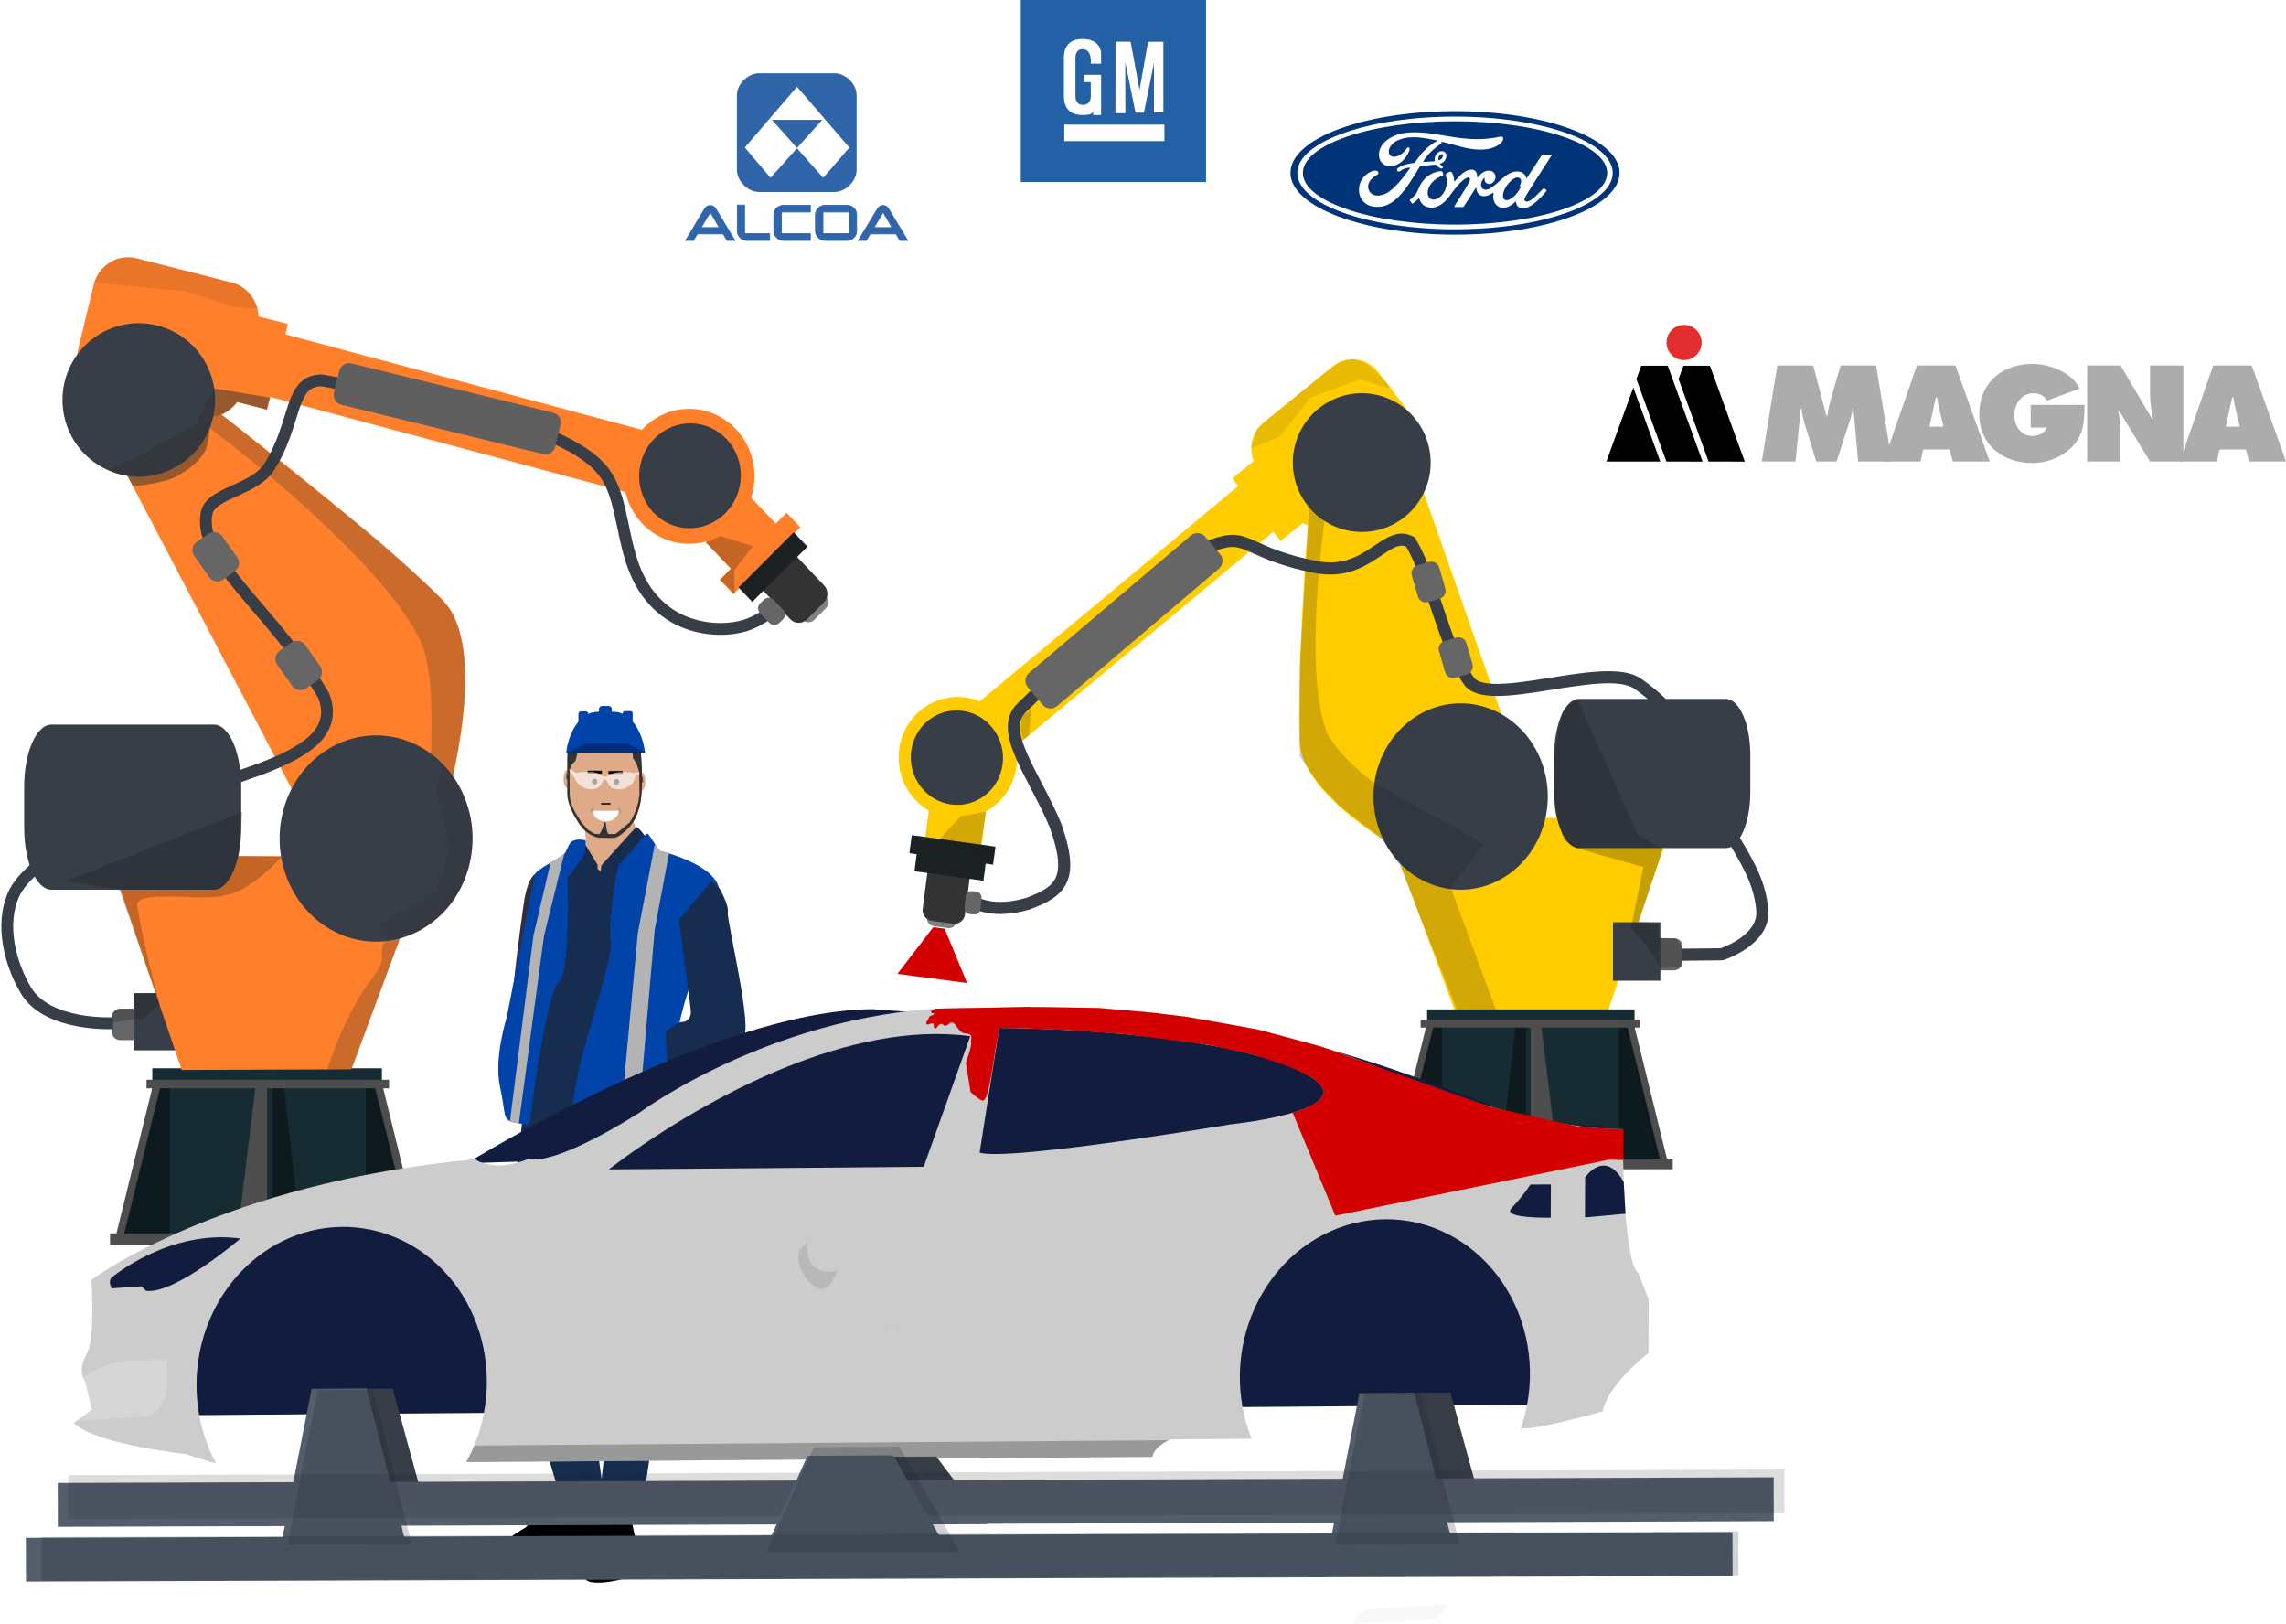 <svg width="711" height="505" viewBox="0 0 711 505" fill="none" xmlns="http://www.w3.org/2000/svg">
<g clip-path="url(#clip0)">
<path fill-rule="evenodd" clip-rule="evenodd" d="M259.518 59.718H236.099C232.607 59.718 229.189 56.314 229.189 52.765V29.59C229.189 26.186 232.607 22.782 236.099 22.782H259.518C263.082 22.782 266.427 26.186 266.427 29.59V52.765C266.427 56.314 263.082 59.718 259.518 59.718V59.718ZM247.881 26.983L231.662 45.885L239.663 55.3L247.881 46.102L256.027 55.3L264.173 45.885L247.881 26.983Z" fill="#3165AA"/>
<path fill-rule="evenodd" clip-rule="evenodd" d="M243.736 74.782C242.063 74.782 240.681 73.406 240.681 71.813V66.816C240.681 65.15 242.063 63.846 243.736 63.846H252.027V65.946H243.008V72.681H252.027V74.781H243.736V74.782ZM232.317 74.782C230.644 74.782 229.335 73.406 229.335 71.813V63.774H231.589V72.681H239.372V74.782H232.317ZM263.446 74.782H256.609C255.009 74.782 253.627 73.406 253.627 71.813V66.816C253.627 65.15 255.009 63.846 256.609 63.846H263.446C265.118 63.846 266.428 65.15 266.428 66.816V71.813C266.428 73.406 265.119 74.782 263.446 74.782ZM255.954 72.681H264.173V65.947H255.954V72.681ZM226.134 74.782H228.534L222.571 64.86C222.134 64.208 221.625 63.919 220.898 63.919C220.171 63.919 219.662 64.208 219.225 64.86L213.261 74.782H215.661L216.898 72.754H224.971L226.134 74.782ZM218.062 70.798L220.825 66.163L220.898 66.091L221.044 66.163L223.735 70.798H218.062ZM279.883 74.782H282.283L276.32 64.86C275.883 64.208 275.374 63.919 274.647 63.919C273.919 63.919 273.41 64.208 272.974 64.86L267.01 74.782H269.41L270.646 72.754H278.72L279.883 74.782ZM271.81 70.798L274.573 66.163L274.646 66.091L274.792 66.163L277.483 70.798H271.81Z" fill="#3165AA" stroke="#3165AA" stroke-width="0.261" stroke-miterlimit="2.613"/>
<path fill-rule="evenodd" clip-rule="evenodd" d="M247.881 46.03L240.099 37.267H255.736L247.881 46.03Z" fill="#3165AA"/>
<path d="M452.552 34.579C424.143 34.579 401.366 43.098 401.366 53.779C401.366 64.396 424.331 72.983 452.552 72.983C480.778 72.983 503.738 64.368 503.738 53.779C503.738 43.19 480.778 34.579 452.552 34.579" fill="#003478"/>
<path d="M472.715 57.846C472.729 57.938 472.843 58.02 472.953 58.061C472.999 58.075 473.017 58.102 472.971 58.199C472.651 58.877 472.363 59.27 471.964 59.866C471.598 60.416 471.181 60.841 470.682 61.254C469.922 61.881 468.874 62.559 468.004 62.105C467.619 61.904 467.455 61.364 467.459 60.928C467.477 59.696 468.027 58.437 469.034 57.196C470.266 55.684 471.625 54.897 472.514 55.322C473.438 55.767 473.145 56.834 472.733 57.672C472.705 57.725 472.698 57.788 472.715 57.846V57.846ZM482.623 48.274C482.687 48.155 482.623 48.068 482.472 48.068H479.885C479.692 48.068 479.592 48.095 479.505 48.274C479.207 48.842 475.59 54.26 474.917 55.313C474.807 55.474 474.665 55.451 474.652 55.267C474.583 54.645 474.043 53.925 473.191 53.582C472.578 53.334 471.909 53.255 471.255 53.353C470.064 53.518 469.007 54.145 468.073 54.851C466.672 55.918 465.463 57.301 463.897 58.327C463.041 58.881 461.874 59.367 461.091 58.643C460.386 57.988 460.463 56.527 461.548 55.4C461.663 55.281 461.8 55.382 461.777 55.487C461.719 55.732 461.726 55.989 461.799 56.23C461.871 56.471 462.006 56.689 462.189 56.861C462.661 57.283 463.334 57.333 463.915 57.045C464.241 56.875 464.52 56.629 464.729 56.327C464.938 56.026 465.07 55.678 465.115 55.313C465.153 55.045 465.136 54.772 465.064 54.511C464.992 54.25 464.868 54.007 464.697 53.796C464.527 53.585 464.316 53.412 464.075 53.287C463.835 53.162 463.572 53.088 463.302 53.069C462.405 53.005 461.539 53.316 460.697 54.013C460.299 54.333 459.954 54.713 459.671 55.139C459.58 55.267 459.447 55.277 459.452 55.093C459.493 53.619 458.884 52.79 457.666 52.762C456.723 52.739 455.711 53.252 454.924 53.88C454.063 54.571 453.307 55.492 452.497 56.353C452.401 56.463 452.314 56.458 452.282 56.252C452.286 55.337 452.038 54.438 451.563 53.655C451.479 53.534 451.353 53.447 451.21 53.413C451.066 53.378 450.915 53.397 450.785 53.468C450.652 53.536 450.199 53.742 449.869 54.013C449.704 54.15 449.64 54.342 449.713 54.594C450.148 56.051 450.052 57.709 449.462 59.11C448.917 60.393 447.864 61.551 446.623 61.941C445.808 62.202 444.957 62.074 444.43 61.345C443.711 60.347 444 58.611 445.076 57.164C446.028 55.89 447.401 55.084 448.77 54.562C448.931 54.503 448.967 54.397 448.921 54.26L448.679 53.591C448.551 53.252 448.198 53.202 447.772 53.248C446.774 53.362 445.877 53.706 444.989 54.177C442.667 55.423 441.5 57.832 440.992 59.124C440.819 59.607 440.573 60.061 440.264 60.47C439.897 60.928 439.44 61.35 438.597 62.087C438.551 62.129 438.52 62.184 438.508 62.245C438.495 62.306 438.503 62.37 438.528 62.426C438.701 62.74 438.918 63.027 439.174 63.278C439.311 63.347 439.472 63.251 439.536 63.205C440.122 62.806 440.827 62.174 441.17 61.744C441.289 61.597 441.417 61.661 441.482 61.881C441.637 62.453 441.93 62.978 442.335 63.41C442.741 63.842 443.246 64.168 443.807 64.359C445.936 65.078 448.148 64.038 449.814 62.225C450.872 61.08 451.256 60.333 451.664 59.834C452.351 58.977 453.71 57.068 455.326 55.845C455.922 55.391 456.622 55.048 456.975 55.277C457.259 55.46 457.35 55.886 456.897 56.715C455.249 59.728 452.822 63.264 452.373 64.125C452.291 64.272 452.364 64.391 452.52 64.391H455.02C455.152 64.382 455.212 64.322 455.276 64.231C456.54 62.248 457.73 60.361 459.007 58.414C459.081 58.295 459.145 58.386 459.145 58.437C459.177 58.886 459.282 59.504 459.557 59.912C459.755 60.244 460.037 60.519 460.374 60.709C460.711 60.899 461.093 60.996 461.48 60.993C462.017 61 462.549 60.887 463.036 60.663C463.568 60.466 463.998 60.209 464.318 59.976C464.511 59.843 464.547 60.067 464.538 60.099C464.245 61.67 464.607 63.535 466.173 64.313C468.041 65.229 470.096 63.938 471.282 62.765C471.396 62.651 471.52 62.664 471.534 62.907C471.561 63.356 471.763 63.883 472.129 64.258C473.118 65.252 475.119 64.854 477.124 63.301C478.415 62.307 479.761 60.901 480.979 59.412C481.025 59.358 481.061 59.266 480.97 59.17C480.787 58.977 480.517 58.758 480.333 58.584C480.251 58.51 480.127 58.533 480.059 58.584C478.809 59.774 477.683 61.125 476.062 62.248C475.512 62.628 474.643 62.934 474.249 62.408C474.093 62.202 474.111 61.918 474.263 61.538C474.734 60.361 482.229 48.942 482.623 48.269" fill="white"/>
<path d="M447.351 49.653C447.383 49.822 447.452 49.854 447.53 49.836C447.957 49.719 448.327 49.453 448.573 49.085C448.802 48.755 448.908 48.279 448.683 48.086C448.482 47.917 448.157 47.962 447.914 48.178C447.708 48.36 447.549 48.589 447.451 48.846C447.353 49.103 447.319 49.38 447.351 49.653V49.653ZM428.246 64.35C425.453 64.368 422.99 62.642 422.706 59.646C422.542 58.089 422.99 56.528 423.956 55.295C424.789 54.21 426.199 53.312 427.389 53.092C427.774 53.019 428.296 53.065 428.511 53.321C428.85 53.715 428.754 54.146 428.415 54.32C427.504 54.782 426.41 55.579 425.869 56.665C425.62 57.126 425.501 57.647 425.526 58.171C425.551 58.695 425.719 59.202 426.011 59.637C427.133 61.332 430.265 61.377 433.172 58.675C433.895 58.011 434.536 57.374 435.191 56.623C436.473 55.158 436.899 54.622 438.602 52.259C438.62 52.231 438.629 52.194 438.62 52.181C438.606 52.149 438.583 52.144 438.533 52.135C437.398 52.172 436.404 52.511 435.443 53.23C435.168 53.431 434.765 53.404 434.591 53.138C434.399 52.836 434.536 52.442 434.857 52.222C436.404 51.141 438.098 50.949 439.829 50.656C439.829 50.656 439.948 50.656 440.048 50.532C440.758 49.616 441.294 48.796 442.049 47.876C442.814 46.941 443.798 46.08 444.549 45.434C445.602 44.532 446.275 44.23 446.957 43.854C447.14 43.763 446.934 43.648 446.879 43.648C443.056 42.929 439.087 41.999 435.292 43.405C432.664 44.386 431.51 46.474 432.064 47.866C432.458 48.856 433.758 49.011 434.976 48.416C435.983 47.926 436.921 47.124 437.585 46.098C437.952 45.526 438.735 45.938 438.313 46.932C437.201 49.543 435.081 51.613 432.499 51.7C430.297 51.773 428.877 50.152 428.882 48.155C428.891 44.216 433.277 41.624 437.878 41.234C443.427 40.776 448.683 42.256 454.191 42.924C458.412 43.433 462.46 43.447 466.704 42.466C467.207 42.361 467.555 42.682 467.528 43.185C467.482 43.918 466.914 44.624 465.518 45.384C463.929 46.259 462.267 46.524 460.527 46.538C456.334 46.575 452.424 44.935 448.372 44.056C448.377 44.234 448.427 44.445 448.28 44.559C446.037 46.208 444.009 47.889 442.649 50.248C442.603 50.303 442.631 50.358 442.709 50.349C443.89 50.289 444.947 50.257 446.051 50.166C446.238 50.152 446.248 50.106 446.234 49.964C446.174 49.529 446.221 49.085 446.369 48.671C446.517 48.257 446.763 47.886 447.085 47.587C447.818 46.932 448.734 46.854 449.343 47.331C450.029 47.866 449.97 48.837 449.594 49.561C449.425 49.88 449.194 50.161 448.914 50.388C448.634 50.616 448.311 50.784 447.964 50.885C447.964 50.885 447.836 50.912 447.855 51.027C447.877 51.21 448.711 51.672 448.779 51.796C448.848 51.915 448.811 52.094 448.688 52.231C448.639 52.291 448.577 52.339 448.508 52.372C448.438 52.405 448.362 52.423 448.285 52.423C448.143 52.423 448.056 52.373 447.873 52.272C447.436 52.039 447.048 51.725 446.728 51.347C446.618 51.214 446.563 51.21 446.303 51.228C445.112 51.297 443.253 51.475 441.999 51.631C441.692 51.668 441.646 51.727 441.587 51.833C439.582 55.139 437.439 58.707 435.086 61.098C432.567 63.658 430.471 64.332 428.246 64.35Z" fill="white"/>
<path d="M452.552 37.721C426.414 37.721 405.23 44.944 405.23 53.788C405.23 62.628 426.414 69.855 452.552 69.855C478.69 69.855 499.874 62.628 499.874 53.788C499.874 44.949 478.685 37.721 452.552 37.721V37.721ZM452.552 71.312C425.462 71.312 403.504 63.466 403.504 53.788C403.504 44.106 425.462 36.265 452.552 36.265C479.637 36.265 501.595 44.106 501.595 53.788C501.595 63.466 479.637 71.312 452.552 71.312" fill="white"/>
<path fill-rule="evenodd" clip-rule="evenodd" d="M323.405 7.302H370.442V50.869H323.405V7.302Z" fill="white"/>
<path fill-rule="evenodd" clip-rule="evenodd" d="M317.495 56.618H375.099V0H317.495V56.618ZM346.964 12.969H351.649L354.426 27.955L357.069 12.997H361.836V34.985H358.921V19.563L355.789 35.039H353.175L349.988 19.372L350.015 35.203H346.937L346.964 12.969ZM330.895 23.296V18.5C330.895 17.438 330.568 12.179 336.533 12.125C342.498 12.07 342.47 16.512 342.47 16.512V19.809H339.256C339.256 19.809 339.774 15.395 336.778 15.286C334.299 15.204 334.49 18.064 334.49 18.064V29.835C334.49 29.835 334.299 32.614 336.778 32.614C339.583 32.614 339.256 29.726 339.256 29.726V25.53H337.132V23.269H342.47V35.775H339.992V34.467L339.801 34.985C339.365 35.72 337.894 35.775 336.532 35.775C330.568 35.72 330.894 30.462 330.894 29.399L330.895 23.296ZM331.004 43.894V38.745H362.162V43.894H331.004Z" fill="#2360A5"/>
<path d="M552.787 113.664H563.95L568.067 129.346H568.346C568.543 128.04 568.742 126.653 569.098 125.389L572.461 113.664H583.509L588.416 143.525H577.926L576.46 127.169H576.263C576.066 128.159 575.867 129.188 575.551 130.138L571.236 143.525H564.902L561.022 130.89C560.705 129.623 560.427 128.435 560.347 127.169H559.991C559.913 128.357 559.834 129.584 559.715 130.77L558.447 143.525H547.957L552.787 113.664Z" fill="#ACACAC"/>
<path d="M604.472 132.714L603.206 127.446C602.889 126.177 602.69 124.871 602.491 123.604H602.097L600.117 132.714H604.472ZM597.305 143.525H585.826L596.197 113.664H608.194L618.843 143.525H607.361L606.373 139.801H598.176L597.305 143.525ZM648.333 125.941C648.251 130.812 648.251 134.891 644.729 138.691C641.561 142.139 636.694 144 632.061 144C622.957 144 615.594 138.376 615.594 128.792C615.594 119.051 622.758 113.188 632.141 113.188C637.327 113.188 644.454 115.763 646.788 120.872L636.653 124.595C635.823 123.09 634.279 122.298 632.536 122.298C628.659 122.298 626.519 125.624 626.519 129.227C626.519 132.513 628.578 135.604 632.101 135.604C633.804 135.604 635.981 134.811 636.495 132.99H631.587V125.941H648.333ZM649.143 113.664H659.557L669.294 130.219H669.609C669.176 127.723 668.7 125.149 668.7 122.614V113.664H679.071V143.525H668.7L659.16 127.843H658.843C659.198 129.9 659.516 131.842 659.516 133.823V143.525H649.143V113.664H649.143Z" fill="#ACACAC"/>
<path d="M696.631 132.714L695.363 127.446C695.047 126.177 694.849 124.871 694.65 123.604H694.254L692.275 132.714H696.631ZM689.465 143.525H677.985L688.355 113.664H700.351L711 143.525H699.52L698.53 139.801H690.336L689.465 143.525Z" fill="#ACACAC"/>
<path d="M531.411 143.554L542.659 143.556L531.827 113.744L523.593 113.743L522.08 117.892L531.411 143.554Z" fill="black"/>
<path d="M523.783 101.059C520.765 101.059 518.319 103.505 518.319 106.526C518.319 109.543 520.765 111.991 523.783 111.991C526.801 111.991 529.246 109.543 529.246 106.525C529.246 103.505 526.801 101.059 523.783 101.059" fill="#E22E2F"/>
<path d="M499.623 143.554L516.39 143.553L508.005 120.526L499.623 143.554ZM518.292 143.554L529.54 143.556L518.706 113.744L510.473 113.743L508.961 117.892L518.292 143.554Z" fill="black"/>
</g>
<g clip-path="url(#clip1)">
<path d="M181.194 253.418C181.194 253.418 183.141 263.733 181.778 264.511C180.677 265.203 179.636 265.984 178.663 266.846L182.168 271.712L190.54 273.463L198.522 266.068V258.673C198.522 258.673 196.186 254.975 196.575 252.639C196.964 250.304 181.194 253.418 181.194 253.418V253.418Z" fill="#DEAA87"/>
<path d="M167.76 271.128L166.592 271.712C166.592 271.712 164.061 272.685 162.893 281.053C161.725 289.422 158.999 309.467 159.778 310.051C160.557 310.635 160.167 314.527 160.167 314.527L166.008 283.973L167.76 271.128Z" fill="#2F2E41"/>
<path d="M185.283 458.738L189.371 467.69L181.389 470.415L177.3 468.274L178.274 458.738H185.283Z" fill="#FBBEBE"/>
<path d="M181.584 466.328C181.584 466.328 175.159 462.435 173.991 463.798C172.822 465.16 163.477 475.085 163.477 475.085C163.477 475.085 149.07 482.87 160.167 484.038C171.265 485.205 189.371 477.226 189.371 477.226C189.371 477.226 190.345 466.717 189.566 466.522C188.787 466.328 185.477 468.274 183.92 467.69C183.06 467.392 182.266 466.93 181.584 466.328Z" fill="black"/>
<path d="M187.619 465.744L195.796 468.274V476.253L185.283 473.918L187.619 465.744Z" fill="#FBBEBE"/>
<path d="M185.089 470.998C185.089 470.998 195.797 469.247 196.77 474.501C197.744 479.756 200.275 487.541 197.744 489.487C195.213 491.433 182.168 493.963 181.974 490.655C181.779 487.346 183.336 480.924 183.336 480.924C183.336 480.924 184.31 475.864 183.726 474.501C183.142 473.139 185.089 470.998 185.089 470.998V470.998Z" fill="black"/>
<path d="M163.7 339.583C163.7 339.583 154.911 395.293 162.114 422.539C169.318 449.785 174.38 465.938 174.38 465.938C174.38 465.938 187.947 469.345 187.947 467.01C187.947 464.674 181.973 423.123 180.805 419.814C179.637 416.506 177.69 415.338 179.442 412.614C181.194 409.889 184.115 392.374 184.115 392.374C184.115 392.374 190.539 421.371 190.929 422.15C191.318 422.928 185.897 471.094 185.897 471.094C185.897 471.094 198.83 476.818 199.607 469.831C199.802 468.079 209.23 405.997 209.23 405.218C209.23 404.44 212.735 344.887 207.089 341.968C201.443 339.049 163.7 339.583 163.7 339.583V339.583Z" fill="#162D50"/>
<path d="M185.867 270.349V268.987L181.973 262.565C181.973 262.565 178.079 262.954 177.495 264.706C176.911 266.457 170.291 280.469 170.291 280.469L163.282 343.33C163.282 343.33 182.557 348.001 185.477 344.693C188.398 341.384 199.495 269.376 199.495 269.376L201.053 260.619C201.053 260.619 198.379 256.726 197.769 257.31C197.159 257.894 187.035 269.182 187.035 269.182L186.84 270.933L185.867 270.349Z" fill="#162D50"/>
<path d="M181.876 261.3C181.876 261.3 178.274 260.424 177.106 262.565C175.938 264.706 175.938 265.484 174.769 266.263C173.601 267.041 166.787 270.544 166.398 271.906C166.008 273.269 157.636 316.279 157.636 316.279C157.636 316.279 153.548 329.124 155.495 337.881C157.442 346.639 156.079 348.39 160.167 349.169C164.256 349.947 164.84 349.947 164.84 348.78C164.84 347.612 170.097 308.105 173.796 305.38C177.495 302.656 176.522 272.88 176.522 272.88C176.522 272.88 181.778 266.457 181.778 265.484C181.778 264.511 182.655 261.227 181.876 261.3V261.3Z" fill="#0044AA"/>
<path d="M192.876 268.403C193.419 268.494 200.858 258.867 201.442 259.256C202.026 259.646 204.947 264.706 205.336 264.706C205.726 264.706 222.275 268.793 223.638 276.383C225 283.973 214.098 308.105 214.098 308.105C214.098 308.105 209.425 321.923 210.398 327.956C211.059 332.55 210.927 337.224 210.009 341.773C209.62 343.33 208.257 345.082 208.646 345.86C209.035 346.639 200.08 344.887 196.38 347.028C192.681 349.169 176.132 350.726 177.106 348.39C178.079 346.055 178.663 336.908 181.389 327.177C184.115 317.446 191.124 294.482 189.956 292.925C188.787 291.368 191.708 268.209 192.876 268.403Z" fill="#0044AA"/>
<path d="M221.301 274.047L223.832 276.383C223.832 276.383 226.752 281.443 226.363 283.778C225.974 286.113 234.54 321.339 231.036 322.506C227.531 323.674 219.159 329.513 218.186 331.069C217.212 332.626 214.876 335.351 213.318 336.129C211.761 336.908 210.203 338.27 209.23 337.492C208.256 336.713 206.115 320.755 207.672 320.171C209.23 319.587 210.787 317.836 212.345 317.836C213.902 317.836 214.876 316.279 214.876 314.916C214.876 313.554 213.708 305.38 213.708 305.38L211.177 286.113L221.301 274.047Z" fill="#162D50"/>
<path d="M190.362 223.912C195.421 223.913 199.436 230.355 199.493 238.338L199.506 240.186C199.521 240.185 199.535 240.185 199.55 240.186C199.704 240.186 199.857 240.259 199.999 240.403C200.141 240.546 200.271 240.756 200.38 241.02C200.488 241.285 200.575 241.599 200.634 241.945C200.693 242.291 200.723 242.662 200.723 243.036C200.723 243.411 200.693 243.781 200.634 244.127C200.575 244.473 200.488 244.787 200.38 245.052C200.271 245.317 200.141 245.527 199.999 245.67C199.857 245.813 199.704 245.887 199.55 245.887C199.595 253.856 195.054 260.377 190.002 260.377H186.366C181.487 260.377 176.931 252.826 176.61 245.127C176.555 245.146 176.5 245.155 176.444 245.155C176.29 245.155 176.138 245.082 175.995 244.938C175.853 244.795 175.724 244.585 175.615 244.321C175.506 244.056 175.419 243.742 175.36 243.396C175.301 243.05 175.271 242.679 175.271 242.305C175.271 241.93 175.301 241.56 175.36 241.214C175.419 240.868 175.506 240.554 175.615 240.289C175.724 240.024 175.853 239.814 175.995 239.671C176.138 239.528 176.29 239.454 176.444 239.454C176.492 239.454 176.54 239.461 176.588 239.475L176.587 238.34C176.579 230.356 180.66 223.914 185.719 223.914H190.364L190.362 223.912Z" fill="#DEAA87"/>
<path opacity="0.6" d="M176.306 242.499C176.166 242.485 176.091 242.013 176.137 241.443C176.184 240.873 176.336 240.422 176.475 240.435C176.615 240.448 176.691 240.921 176.644 241.491C176.597 242.061 176.446 242.512 176.306 242.499Z" fill="black"/>
<path opacity="0.6" d="M199.821 243.448C199.961 243.435 200.037 242.962 199.99 242.392C199.943 241.823 199.792 241.371 199.652 241.385C199.512 241.398 199.436 241.871 199.483 242.441C199.53 243.011 199.681 243.462 199.821 243.448Z" fill="black"/>
<path d="M187.927 222.641C194.297 222.641 199.107 228.564 199.483 235.896L199.645 239.049C199.563 241.119 199.654 241.096 199.654 242.858C199.654 244.621 199.654 244.659 199.621 246.221L199.316 248.779C199.136 250.29 198.442 252.917 197.528 254.644C196.756 256.105 195.695 257.418 194.242 258.723C192.231 260.327 191.651 260.658 189.897 260.62L186.289 260.54C185.055 260.468 182.67 259.347 181.286 257.637C179.83 255.84 180.314 256.461 179.504 255.208C178.339 253.406 176.43 249.872 176.43 246.754V246.546C176.47 244.455 176.455 244.458 176.455 242.756C176.456 241.055 176.455 241.054 176.43 239.567V235.896C176.43 228.553 181.558 222.641 187.927 222.641L187.927 222.641ZM189.788 230.661L186.081 230.871L181.399 230.783L179.818 232.153L179.579 234.341L179.037 236.544L177.514 238.148L177.144 240.431L177.195 247.519L177.594 249.938L178.827 252.518L180.878 255.858L182.862 258.07L184.915 259.316L186.35 259.428C186.822 259.242 187.844 256.811 187.873 255.742L188.345 255.728C188.527 256.355 188.54 258.796 189.32 259.424L191.455 259.352L193.052 258.121L195.786 255.84L196.799 254.215L197.776 251.993L198.452 249.823L198.894 247.257L198.827 240.177L197.893 237.283L196.869 235.809C196.745 234.978 196.785 234.422 196.765 233.803C196.753 233.414 196.739 232.555 196.599 232.164C196.481 231.833 196.172 231.806 196.172 231.806C195.819 231.654 195.912 231.473 195.539 231.336C195.329 231.259 195.119 231.191 194.908 231.131C193.389 230.7 191.828 230.687 189.787 230.66L189.788 230.661Z" fill="#333333"/>
<path d="M191.747 244.185C191.279 244.185 190.899 243.759 190.899 243.234C190.899 242.709 191.279 242.283 191.747 242.283C192.216 242.283 192.596 242.709 192.596 243.234C192.596 243.759 192.216 244.185 191.747 244.185Z" fill="black"/>
<path d="M184.927 244.075C184.458 244.075 184.079 243.649 184.079 243.124C184.079 242.599 184.458 242.174 184.927 242.174C185.396 242.174 185.776 242.599 185.776 243.124C185.776 243.649 185.396 244.075 184.927 244.075Z" fill="black"/>
<path d="M187.077 249.777H189.788C189.854 249.777 189.907 249.83 189.907 249.896V250.08C189.907 250.146 189.854 250.199 189.788 250.199H187.077C187.011 250.199 186.958 250.146 186.958 250.08V249.896C186.958 249.83 187.011 249.777 187.077 249.777Z" fill="black"/>
<path d="M189.465 239.804H193.48C193.619 239.804 193.732 239.917 193.732 240.056V240.447C193.732 240.586 193.619 240.698 193.48 240.698H189.465C189.327 240.698 189.214 240.586 189.214 240.447V240.056C189.214 239.917 189.327 239.804 189.465 239.804Z" fill="black"/>
<path d="M182.977 239.696H186.979C187.121 239.696 187.237 239.811 187.237 239.954V240.356C187.237 240.499 187.121 240.614 186.979 240.614H182.977C182.835 240.614 182.719 240.499 182.719 240.356V239.954C182.719 239.811 182.835 239.696 182.977 239.696Z" fill="black"/>
<path d="M192.464 252.155C192.462 253.048 192.035 253.905 191.277 254.536C190.518 255.167 189.49 255.522 188.418 255.522C187.346 255.522 186.318 255.167 185.559 254.536C184.801 253.905 184.374 253.048 184.373 252.155H192.464Z" fill="#F2F2F2"/>
<path d="M192.184 252.245C192.183 253.035 191.781 253.792 191.066 254.351C190.351 254.909 189.382 255.223 188.372 255.223C187.362 255.223 186.393 254.909 185.678 254.351C184.963 253.792 184.561 253.035 184.559 252.245H192.184Z" fill="white"/>
<path d="M192.119 251.722C192.084 251.702 192.11 251.617 192.119 251.605C192.295 251.377 192.65 251.482 192.909 251.703C193.202 251.954 193.143 252.326 192.99 252.637C192.98 252.66 192.788 252.949 192.725 252.821C192.696 252.761 192.849 252.322 192.852 252.287C192.876 251.997 192.895 252.12 192.777 251.857C192.564 251.705 192.445 251.685 192.215 251.721L192.119 251.722Z" fill="#808080"/>
<path d="M184.627 251.802C184.662 251.783 184.656 251.701 184.646 251.689C184.47 251.461 184.133 251.532 183.875 251.753C183.582 252.004 183.577 252.32 183.731 252.63C183.741 252.653 183.901 252.751 183.92 252.737C183.97 252.698 183.88 252.456 183.874 252.422C183.818 252.127 183.819 252.13 184.039 251.941C184.238 251.771 184.302 251.776 184.533 251.812L184.627 251.802Z" fill="#808080"/>
<path d="M190.904 221.384L190.904 221.384C195.784 221.384 199.768 226.886 200.644 234.171H176.101C176.941 226.885 180.977 221.384 185.858 221.384H190.904Z" fill="#0044AA"/>
<path d="M187.245 219.576H189.322C189.851 219.576 190.279 220.005 190.279 220.533V221.82C190.279 222.349 189.851 222.777 189.322 222.777H187.245C186.716 222.777 186.288 222.349 186.288 221.82V220.533C186.288 220.005 186.716 219.576 187.245 219.576Z" fill="#0044AA"/>
<path d="M180.693 221.24H182.184C182.622 221.24 182.977 221.595 182.977 222.032V226.064C182.977 226.502 182.622 226.856 182.184 226.856H180.693C180.256 226.856 179.901 226.502 179.901 226.064V222.032C179.901 221.595 180.256 221.24 180.693 221.24Z" fill="#0044AA"/>
<path d="M194.303 221.175H196.163C196.499 221.175 196.771 221.447 196.771 221.783V226.183C196.771 226.519 196.499 226.791 196.163 226.791H194.303C193.967 226.791 193.695 226.519 193.695 226.183V221.783C193.695 221.447 193.967 221.175 194.303 221.175Z" fill="#0044AA"/>
<path opacity="0.61" d="M200.817 234.092L195.039 231.235H182.228L176.24 234.127L200.817 234.092Z" fill="#002255"/>
<path opacity="0.65" d="M177.098 239.093L179.322 240.401H179.33C179.876 240.139 180.728 240.09 181.692 240.091C182.244 240.092 182.833 240.108 183.42 240.108C184.969 240.108 186.258 240.448 186.957 241.114C186.957 241.114 187.54 241.459 187.859 241.536C188.016 241.574 188.182 241.576 188.341 241.551C188.667 241.5 189.282 241.222 189.282 241.222C190.333 240.505 191.643 240.166 192.872 240.155C193.459 240.155 194.048 240.139 194.6 240.138C195.545 240.137 196.383 240.183 196.93 240.432L198.819 240.155L198.832 240.496L197.589 241.443C197.567 242.947 196.039 244.752 193.774 245.359C192.88 245.599 191.656 245.452 190.951 245.293C190.229 245.131 189.689 244.585 189.296 244.08C189.151 243.893 189.005 243.522 188.903 243.164C188.811 242.841 188.645 242.653 188.423 242.533C188.258 242.444 188.041 242.426 187.874 242.511C187.663 242.619 187.552 242.794 187.438 243.117C187.349 243.371 187.101 243.898 186.995 244.034C186.603 244.538 186.063 245.084 185.34 245.247C184.636 245.406 183.412 245.553 182.517 245.313C180.649 244.812 179.281 243.495 178.848 242.204L177.106 239.799L177.098 239.093Z" fill="white"/>
<path opacity="0.999" d="M203.655 262.639L205.4 264.703L208.1 265.268L203.612 289.327L198.723 346.173L195.136 347.633L193.003 348.184L198.376 290.209L203.655 262.639Z" fill="#B3B3B3"/>
<path opacity="0.999" d="M171.238 268.276L172.632 267.518L175.547 265.391L169.195 291.088L161.379 349.359L160.107 349.208L158.611 348.729L165.898 291.056L171.238 268.276Z" fill="#B3B3B3"/>
<path opacity="0.5" d="M420.725 505C420.725 505 422.941 500.542 426.511 500.416L449.697 498.92C449.697 498.92 449.321 502.375 445.193 503.691L420.725 505Z" fill="#F2F2F2"/>
<path d="M37.349 313.717H42.576C43.996 313.717 45.139 314.86 45.139 316.279V320.93C45.139 322.349 43.996 323.491 42.576 323.491H37.349C35.929 323.491 34.786 322.349 34.786 320.93V316.279C34.786 314.86 35.929 313.717 37.349 313.717Z" fill="#666666"/>
<path d="M41.527 308.881H55.934V326.664H41.527V308.881Z" fill="#373E48"/>
<path d="M256.321 184.911L256.893 185.514C257.871 186.546 257.849 188.186 256.844 189.19L253.217 192.813C252.211 193.817 250.615 193.794 249.636 192.762L249.065 192.159C248.087 191.127 248.108 189.488 249.114 188.483L252.74 184.861C253.746 183.856 255.343 183.879 256.321 184.911Z" fill="#808080"/>
<path d="M247.447 172.715L256.307 182.063C257.726 183.56 257.695 185.938 256.237 187.395L250.979 192.646C249.521 194.103 247.205 194.07 245.786 192.573L236.926 183.224C235.508 181.727 235.539 179.35 236.998 177.894L242.255 172.642C243.713 171.185 246.028 171.218 247.447 172.715Z" fill="#333333"/>
<path opacity="0.95" d="M118.783 332.248V339.661L130.478 385.419L118.838 385.143V386.798L47.362 387.095V385.466L37.765 385.448L47.362 346.515V332.248L118.783 332.248Z" fill="#0B2228"/>
<path opacity="0.4" d="M84.704 337.468V385.208H93.757L88.231 337.401L84.704 337.468Z" fill="black"/>
<path opacity="0.4" d="M50.555 335.899H52.665V386.102H37.245L50.555 335.899Z" fill="black" stroke="black" stroke-width="0.164"/>
<path opacity="0.4" d="M115.939 336.661H113.829V387.23H129.249L115.939 336.661Z" fill="black" stroke="black" stroke-width="0.165"/>
<path d="M121.006 335.815V338.488H119.187L130.291 383.592H132.234V387.271H34.221V383.592H36.224L47.33 338.488H45.578V335.815H121.006ZM116.756 338.488H83.11V383.592H127.862L116.756 338.488ZM79.418 338.488H49.759L38.653 383.592H73.904L79.418 338.488Z" fill="#4D4D4D"/>
<path d="M133.911 266.278H33.913L56.516 332.778L109.264 332.585L133.911 266.278Z" fill="#FF7F2A"/>
<path d="M66.548 225.367H16.001C11.304 225.367 7.523 233.969 7.523 244.655V257.431C7.523 268.117 11.304 276.719 16.001 276.719H66.548C71.245 276.719 75.026 268.117 75.026 257.431V244.655C75.026 233.969 71.245 225.367 66.548 225.367Z" fill="#373E48"/>
<path d="M29.177 128.056L54.05 117.504C54.05 117.504 113.826 162.79 137.46 186.347C153.268 202.105 138.25 251.704 138.25 251.704L118.955 299.176L29.177 128.056Z" fill="#FF7F2A"/>
<path d="M86.965 260.797C86.965 265.01 87.741 269.181 89.249 273.073C90.756 276.965 92.966 280.501 95.752 283.479C98.538 286.458 101.846 288.821 105.486 290.433C109.126 292.045 113.028 292.875 116.968 292.875C124.926 292.874 132.558 289.495 138.185 283.479C143.811 277.463 146.972 269.304 146.972 260.797C146.972 252.29 143.811 244.131 138.185 238.115C132.558 232.099 124.926 228.72 116.968 228.719C113.028 228.719 109.126 229.549 105.486 231.161C101.846 232.773 98.538 235.136 95.752 238.115C92.966 241.093 90.756 244.63 89.249 248.521C87.741 252.413 86.965 256.584 86.965 260.797" fill="#373E48"/>
<path d="M233.467 154.609L241.443 163.011L227.454 177.009L219.477 168.607L233.467 154.609Z" fill="#FF7F2A"/>
<path d="M244.643 159.481L248.908 163.973L228.092 184.802L223.827 180.309L244.643 159.481Z" fill="#FF7F2A"/>
<path d="M246.868 165.532L251.132 170.024L233.97 187.197L229.705 182.705L246.868 165.532Z" fill="#1C2224"/>
<path d="M42.495 80.343C36.559 78.833 30.596 82.524 29.125 88.618L24.39 108.239C22.919 114.333 26.514 120.455 32.45 121.965L61.991 129.479C66.544 130.637 71.11 128.733 73.656 125.034L83.097 127.436L89.54 100.741L80.413 98.419C80.241 93.496 76.936 89.103 72.035 87.857L42.495 80.343Z" fill="#FF7F2A"/>
<path d="M219.478 127.824C215.968 126.885 212.276 126.931 208.785 127.958C205.293 128.985 202.128 130.956 199.619 133.666L86.281 103.32L81.356 122.712L194.512 153.009C195.36 156.717 197.172 160.113 199.752 162.835C202.332 165.556 205.584 167.5 209.158 168.457C211.743 169.149 214.435 169.309 217.082 168.927C219.73 168.546 222.28 167.63 224.587 166.233C226.894 164.836 228.914 162.985 230.529 160.785C232.144 158.585 233.324 156.079 234.002 153.411C234.679 150.743 234.842 147.965 234.479 145.235C234.116 142.505 233.235 139.877 231.887 137.501C230.538 135.125 228.747 133.048 226.618 131.387C224.489 129.727 222.063 128.516 219.478 127.824V127.824Z" fill="#FF7F2A"/>
<path d="M200.912 139.908C198.81 143.667 198.237 148.122 199.318 152.294C200.4 156.465 203.047 160.01 206.678 162.15C208.475 163.209 210.46 163.892 212.519 164.158C214.578 164.425 216.672 164.269 218.679 163.702C220.686 163.135 222.568 162.167 224.217 160.853C225.867 159.538 227.251 157.904 228.292 156.042C229.333 154.181 230.009 152.129 230.283 150.004C230.556 147.879 230.422 145.721 229.886 143.656C229.351 141.59 228.425 139.657 227.162 137.966C225.899 136.275 224.325 134.859 222.527 133.8C218.896 131.66 214.579 131.103 210.525 132.248C206.471 133.393 203.014 136.149 200.912 139.908" fill="#373E48"/>
<path d="M19.433 124.39C19.433 130.723 21.933 136.797 26.383 141.275C30.834 145.753 36.87 148.269 43.164 148.269C46.281 148.269 49.366 147.651 52.245 146.451C55.125 145.251 57.741 143.492 59.945 141.275C62.149 139.058 63.896 136.425 65.089 133.528C66.282 130.631 66.895 127.526 66.895 124.39C66.895 121.254 66.282 118.149 65.089 115.251C63.896 112.354 62.149 109.722 59.945 107.504C57.741 105.287 55.125 103.528 52.245 102.328C49.366 101.128 46.281 100.51 43.164 100.51C36.87 100.511 30.834 103.026 26.383 107.505C21.933 111.983 19.433 118.057 19.433 124.39Z" fill="#373E48"/>
<path opacity="0.1" d="M29.072 87.802L57.798 90.629L72.946 95.501L80.099 95.942C80.099 95.942 79.151 93.141 78.276 91.981C77.187 90.537 74.16 88.447 74.16 88.447L41.475 80C41.475 80 37.641 79.999 35.898 80.683C34.149 81.369 31.329 83.982 31.329 83.982L29.072 87.802Z" fill="#1A1A1A"/>
<path opacity="0.5" d="M316.971 366.682C316.971 366.682 319.335 361.93 323.14 361.796L347.854 360.236C347.854 360.236 347.453 363.918 343.053 365.321L316.971 366.682Z" fill="#ECECEC"/>
<path opacity="0.25" d="M35.005 315.134L36.687 313.821L41.479 313.713L41.555 308.922L48.343 308.844L37.219 276.79L20.64 273.92L75.369 252.542L74.279 266.195L87.715 266.446C87.715 266.446 82.57 271.993 77.673 275.153C75.893 276.302 72.088 278.903 64.676 279.102C56.581 279.321 42.001 277.317 42.691 281.722C44.727 294.714 49.719 312.364 49.719 312.364L44.284 316.921L41.376 316.974L34.903 318.135L35.005 315.134Z" fill="#1A1A1A"/>
<path d="M35.158 318.228C35.158 318.228 14.822 319.311 8.104 308.076C2.989 299.521 0.18 287.595 4.125 278.442C9.447 266.09 36.883 254.869 36.883 254.869L81.876 238.838C93.171 234.336 105.407 228.439 100.651 216.291C84.519 189.204 60.806 173.769 64.37 159.129C66.281 153.049 79.15 152.414 83.727 145.233C92.5 131.469 89.835 118.181 100.141 118.307C148.541 126.932 177.876 134.297 187.607 146.546C196.149 157.298 191.502 178.016 206.735 189.936C213.841 195.497 223.783 196.737 231.276 194.681C236.88 193.143 242.125 188.359 242.125 188.359" stroke="#373E48" stroke-width="3.679"/>
<path opacity="0.25" d="M65.364 133.216C65.364 133.216 116.229 171.075 130.249 198.256C135.498 208.432 133.885 227.494 134.164 234.114C134.218 235.373 137.141 238.553 137.141 238.553L135.781 246.883L139.877 263.702L135.733 277.444L117.65 287.497L120.271 292.549C120.271 292.549 118.41 293.492 118.812 296.979C119.24 300.702 115.649 303.888 113.136 307.881C105.393 320.188 101.782 332.68 101.782 332.68L109.37 332.748L124.359 291.837L130.387 289.464C130.387 289.464 135.981 286.004 138.193 283.623C140.661 280.965 142.612 277.782 144.053 274.453C145.542 271.012 146.474 267.392 146.818 263.551C147.099 260.437 146.979 257.044 146.3 253.992C145.608 250.89 143.122 245.002 143.122 245.002L140.867 241.577C140.867 241.577 142.779 231.661 143.458 226.661C143.951 223.031 144.394 219.384 144.534 215.724C144.69 211.654 144.672 207.561 144.271 203.508C144.053 201.278 143.099 196.888 143.099 196.888C143.099 196.888 141.568 191.355 139.656 189.084C132.602 180.705 116.421 167 116.421 167L68.864 128.832L66.426 129.56L65.364 133.216Z" fill="#333333"/>
<path opacity="0.5" d="M66.217 129.674L69.475 128.682C69.475 128.682 71.061 127.725 71.781 127.147C73.235 125.979 73.746 125.017 73.746 125.017L82.92 127.378L83.919 123.648L66.505 120.795L60.865 131.983L42.375 142.211L33.675 146.125L39.694 148.023L41.349 151.245C41.349 151.245 51.148 150.391 55.256 147.985C57.983 146.387 61.714 143.836 63.593 140.647C64.883 138.459 65.225 133.205 65.225 133.205L66.217 129.674Z" fill="#333333"/>
<path opacity="0.25" d="M219.486 168.665L224.186 166.757L234.166 169.85L228.348 177.41L228.5 184.623L224.116 180.392L227.349 176.87L219.486 168.665Z" fill="#1A1A1A"/>
<path opacity="0.997" d="M236.45 187.6L237.598 186.511C238.471 185.683 239.84 185.719 240.668 186.591L243.552 189.629C244.38 190.501 244.344 191.87 243.471 192.698L242.324 193.786C241.451 194.614 240.082 194.578 239.254 193.706L236.37 190.668C235.542 189.796 235.578 188.427 236.45 187.6H236.45Z" fill="#666666"/>
<path opacity="0.997" d="M103.859 122.118L105.52 115.329C105.929 113.657 107.605 112.64 109.277 113.049L172.002 128.386C173.675 128.795 174.692 130.47 174.283 132.142L172.622 138.931C172.212 140.602 170.537 141.619 168.864 141.21L106.139 125.874C104.467 125.465 103.45 123.79 103.859 122.118Z" fill="#666666"/>
<path opacity="0.997" d="M61.138 168.589L64.763 166.021C66.168 165.026 68.1 165.355 69.096 166.76L73.776 173.363C74.771 174.767 74.442 176.698 73.037 177.693L69.411 180.261C68.006 181.256 66.074 180.926 65.079 179.522L60.398 172.92C59.403 171.515 59.733 169.584 61.138 168.589Z" fill="#666666"/>
<path opacity="0.997" d="M86.958 202.432L90.584 199.864C91.989 198.869 93.921 199.199 94.916 200.603L99.596 207.205C100.592 208.61 100.262 210.541 98.857 211.536L95.231 214.104C93.827 215.099 91.894 214.77 90.899 213.365L86.219 206.762C85.224 205.358 85.553 203.427 86.958 202.432V202.432Z" fill="#666666"/>
<path opacity="0.3" d="M104.055 122.109L105.716 115.32C106.125 113.648 107.801 112.631 109.473 113.04L172.199 128.377C173.871 128.786 174.888 130.461 174.479 132.132L172.818 138.922C172.408 140.593 170.733 141.61 169.06 141.201L106.335 125.865C104.663 125.456 103.646 123.781 104.055 122.109Z" fill="#4D4D4D"/>
<path d="M430.194 254.341H520.544L500.121 314.424L452.463 314.25L430.194 254.341Z" fill="#FFCC00"/>
<path d="M520.689 291.785H515.343C513.891 291.785 512.722 292.953 512.722 294.405V299.161C512.722 300.612 513.891 301.781 515.343 301.781H520.689C522.141 301.781 523.31 300.612 523.31 299.161V294.405C523.31 292.953 522.141 291.785 520.689 291.785Z" fill="#666666"/>
<path d="M516.416 286.838H501.681V305.025H516.416V286.838Z" fill="#373E48"/>
<path d="M288.482 284.584L288.369 285.455C288.206 286.712 289.086 287.863 290.343 288.034L294.874 288.653C296.131 288.825 297.273 287.951 297.436 286.694L297.549 285.822C297.712 284.565 296.832 283.415 295.575 283.243L291.044 282.624C289.787 282.453 288.645 283.327 288.482 284.584H288.482Z" fill="#808080"/>
<path d="M288.514 270.802L286.979 282.657C286.742 284.48 288.019 286.147 289.841 286.396L296.411 287.293C298.233 287.542 299.89 286.275 300.126 284.452L301.661 272.598C301.898 270.775 300.621 269.107 298.799 268.858L292.229 267.961C290.407 267.713 288.75 268.98 288.514 270.802Z" fill="#333333"/>
<path opacity="0.95" d="M443.863 313.945V320.642L433.296 361.985L443.812 361.736V363.231L508.392 363.499V362.028L517.061 362.014L508.392 326.838V313.948L443.863 313.945Z" fill="#0B2228"/>
<path opacity="0.4" d="M474.653 318.662V361.795H466.472L471.466 318.601L474.653 318.662Z" fill="black"/>
<path opacity="0.4" d="M505.509 317.244H503.601V362.602H517.534L505.509 317.244Z" fill="black" stroke="black" stroke-width="0.148"/>
<path opacity="0.4" d="M446.432 317.933H448.339V363.622H434.406L446.432 317.933Z" fill="black" stroke="black" stroke-width="0.149"/>
<path d="M441.856 317.168V319.583H443.499L433.467 360.335H431.711V363.659H520.266V360.335H518.456L508.423 319.583H510.006V317.168H441.856ZM445.694 319.583H476.095V360.335H435.662L445.694 319.583ZM479.431 319.583H506.228L516.262 360.335H484.413L479.431 319.583Z" fill="#4D4D4D"/>
<path d="M491.059 217.377H536.726C540.97 217.377 544.387 225.15 544.387 234.804V246.347C544.387 256.002 540.97 263.774 536.726 263.774H491.059C486.815 263.774 483.398 256.002 483.398 246.347V234.804C483.398 225.15 486.815 217.377 491.059 217.377Z" fill="#373E48"/>
<path d="M431.301 120.46L409.386 131.276C409.386 131.276 403.011 199.874 404.193 230.405C404.985 250.827 446.545 270.366 446.545 270.366L489.289 285.67L431.301 120.46Z" fill="#FFCC00"/>
<path d="M481.4 247.735C481.4 255.422 478.544 262.793 473.461 268.229C468.377 273.664 461.482 276.717 454.292 276.717C447.103 276.717 440.208 273.664 435.124 268.229C430.04 262.793 427.184 255.422 427.184 247.735C427.184 240.049 430.04 232.677 435.124 227.242C440.208 221.806 447.103 218.753 454.292 218.753C461.482 218.753 468.377 221.806 473.461 227.242C478.544 232.677 481.4 240.049 481.4 247.735" fill="#373E48"/>
<path d="M289.127 250.024L287.757 260.531L305.25 262.935L306.62 252.429L289.127 250.024Z" fill="#FFCC00"/>
<path d="M283.583 259.743L282.85 265.361L308.88 268.939L309.613 263.321L283.583 259.743Z" fill="#1C2224"/>
<path d="M285.148 265.361L284.415 270.979L305.877 273.929L306.609 268.311L285.148 265.361Z" fill="#1C2224"/>
<path d="M286.266 220.949C288.811 218.829 291.864 217.449 295.11 216.953C298.356 216.457 301.677 216.863 304.728 218.129L386.889 149.651L398.004 163.708L315.974 232.077C316.628 235.452 316.376 238.941 315.245 242.17C314.115 245.399 312.149 248.246 309.558 250.405C307.684 251.967 305.527 253.133 303.211 253.835C300.894 254.538 298.463 254.764 296.057 254.501C293.651 254.238 291.316 253.49 289.186 252.301C287.056 251.112 285.172 249.504 283.643 247.57C282.113 245.636 280.968 243.413 280.272 241.029C279.576 238.644 279.344 236.145 279.587 233.673C279.831 231.201 280.546 228.805 281.692 226.622C282.838 224.439 284.392 222.511 286.266 220.949V220.949Z" fill="#FFCC00"/>
<path d="M305.939 223.758C309.037 226.043 311.132 229.487 311.762 233.333C312.392 237.179 311.506 241.111 309.3 244.265C307.093 247.419 303.745 249.536 299.994 250.151C296.243 250.766 292.395 249.827 289.297 247.542C287.763 246.411 286.459 244.983 285.46 243.34C284.461 241.697 283.786 239.871 283.474 237.967C283.162 236.063 283.219 234.117 283.641 232.241C284.064 230.366 284.844 228.596 285.937 227.035C288.143 223.881 291.491 221.763 295.242 221.149C298.993 220.534 302.841 221.473 305.939 223.758" fill="#373E48"/>
<path d="M414.532 113.939C418.864 110.418 425.113 111.164 428.542 115.612L439.584 129.931C443.013 134.378 442.287 140.793 437.956 144.314L416.397 161.838C413.074 164.539 408.625 164.726 405.185 162.661L398.294 168.262L383.27 148.78L389.93 143.367C388.277 139.252 389.394 134.37 392.972 131.462L414.532 113.939Z" fill="#FFCC00"/>
<path d="M444.98 143.876C444.98 146.709 444.426 149.515 443.348 152.132C442.271 154.75 440.691 157.128 438.7 159.132C436.709 161.135 434.345 162.724 431.744 163.809C429.142 164.893 426.354 165.451 423.538 165.451C417.851 165.451 412.397 163.178 408.376 159.132C404.355 155.086 402.096 149.598 402.096 143.876C402.096 138.154 404.355 132.666 408.376 128.62C412.397 124.574 417.851 122.301 423.538 122.301C426.354 122.301 429.142 122.859 431.744 123.943C434.345 125.027 436.709 126.616 438.7 128.62C440.691 130.623 442.271 133.002 443.348 135.619C444.426 138.237 444.98 141.043 444.98 143.876" fill="#373E48"/>
<path opacity="0.2" d="M453.067 313.891L465.215 313.949L451.227 276.101L461.42 262.476L427.053 243.324C427.053 243.324 414.919 233.969 412.444 227.135C405.332 207.503 411.995 161.762 411.995 161.762L407.212 157.777L404.34 206.362L404.266 235.313L410.496 244.206L416.838 250.799L429.984 261.07L435.283 268.856L453.067 313.891Z" fill="#1A1A1A"/>
<path opacity="0.25" d="M490.133 263.721L511.11 269.699L507.3 288.558L513.306 295.606L516.423 301.087L523.131 300.561L523.058 294.669L521.478 292.05L515.87 291.616V287.112L509.761 286.685L517.2 263.978L509.361 259.621L490.452 217.216L485.844 221.438L483.15 237.606L483.635 252.527L486.49 261.268L490.133 263.721Z" fill="#1A1A1A"/>
<path opacity="0.2" d="M292.51 260.682L298.712 253.948L306.728 252.417L305.091 262.62L309.657 263.598L308.57 268.936L292.51 260.682Z" fill="#1A1A1A"/>
<path opacity="0.2" d="M320.764 220.612L319.983 228.623L318.383 230.195L317.444 226.846L317.862 222.761L320.764 220.612Z" fill="#1A1A1A"/>
<path opacity="0.1" d="M434.018 121.294L424.772 112.903L420.779 111.672L417.089 112.438L411.595 116.279L395.235 129.598L391.058 133.247L389.106 139.396L397.979 135.8L407.509 123.691L422.757 118.027L434.018 121.294Z" fill="#1A1A1A"/>
<path d="M290.253 288.386L279.127 302.877L300.798 305.733L293.798 288.832L290.253 288.386Z" fill="#D40000"/>
<path d="M301.712 279.793C301.712 279.793 307.237 284.67 319.634 281.088C330.201 277.21 334.137 273.225 328.262 256.671C321.465 240.549 310.275 227.176 317.902 220.006C333.937 204.932 360.434 172.688 381.135 168.447C388.212 166.997 390.143 172.59 409.158 176.346C425.676 179.609 431.004 164.407 438.703 168.563C445.82 180.738 448.735 200.134 456.723 211.569C462.342 220.723 499.04 205.435 509.366 212.643C530.159 227.157 528.394 242.968 538.661 260.104C543.185 267.655 547.435 274.387 548.114 283.163C548.84 292.545 535.484 296.803 535.484 296.803L523.171 296.937" stroke="#373E48" stroke-width="3.762"/>
<path d="M324.311 219.228L319.682 213.779C318.542 212.438 318.705 210.44 320.047 209.301L370.384 166.568C371.726 165.429 373.724 165.592 374.864 166.933L379.493 172.382C380.632 173.723 380.47 175.72 379.127 176.86L328.791 219.593C327.449 220.732 325.451 220.569 324.311 219.228L324.311 219.228Z" fill="#666666"/>
<path opacity="0.997" d="M449.343 199.336L452.897 198.306C454.275 197.907 455.705 198.694 456.104 200.07L457.981 206.542C458.38 207.919 457.593 209.348 456.216 209.748L452.662 210.778C451.285 211.177 449.855 210.39 449.455 209.013L447.578 202.541C447.179 201.164 447.966 199.735 449.343 199.336V199.336Z" fill="#666666"/>
<path opacity="0.997" d="M440.889 175.813L444.443 174.783C445.82 174.384 447.25 175.171 447.65 176.548L449.527 183.02C449.926 184.397 449.139 185.826 447.762 186.225L444.208 187.255C442.831 187.654 441.401 186.867 441.001 185.491L439.124 179.018C438.725 177.642 439.512 176.212 440.889 175.813V175.813Z" fill="#666666"/>
<path opacity="0.997" d="M302.306 277.182L303.626 277.3C304.63 277.389 305.367 278.268 305.277 279.272L304.967 282.767C304.878 283.77 303.998 284.506 302.994 284.417L301.674 284.3C300.67 284.211 299.933 283.331 300.023 282.328L300.333 278.833C300.422 277.829 301.302 277.093 302.306 277.182L302.306 277.182Z" fill="#666666"/>
<path opacity="0.1" d="M318.408 472.675L318.195 472.711C318.195 472.711 324.839 469.707 318.408 472.675Z" fill="black"/>
<path opacity="0.1" d="M379.634 496.193L379.766 497.177C379.644 496.867 379.599 496.53 379.634 496.193V496.193Z" fill="black"/>
<path d="M145.224 361.794C145.224 361.794 221.765 314.218 271.386 313.862C271.386 313.862 292.274 315.682 322.843 316.654C342.563 317.281 366.017 314.669 391.477 320.645C456.403 335.886 480.334 356.078 498.371 349.97L422.677 352.726L145.224 361.794Z" fill="#121C3F"/>
<path d="M489.84 373.53L489.637 436.822L51.898 440.205L64.099 388.191L138.605 366.305L489.84 373.53Z" fill="#121C3F"/>
<path d="M512.783 404.201L512.725 420.772C512.725 420.772 499.696 431.023 498.49 438.982C498.49 438.982 479.864 444.214 474.55 444.255C474.067 444.26 473.541 444.265 472.989 444.327C473.827 441.922 474.484 439.45 474.954 436.936C476.28 429.88 476.139 422.612 474.541 415.655C472.944 408.698 469.929 402.226 465.715 396.705C461.501 391.183 456.192 386.75 450.171 383.725C444.149 380.699 437.566 379.157 430.894 379.208C424.222 379.26 417.628 380.904 411.587 384.023C405.545 387.142 400.208 391.657 395.958 397.244C391.708 402.831 388.652 409.35 387.01 416.332C385.367 423.313 385.18 430.584 386.461 437.62C387.076 441.012 388.028 444.319 389.3 447.485L364.067 447.68C364.067 447.68 363.831 447.767 363.454 447.948C362.099 448.618 358.904 450.382 358.436 453.122L149.318 454.738L145.033 454.733C145.949 453.08 146.772 451.369 147.498 449.612C148.852 446.356 149.861 442.95 150.506 439.458C151.772 432.789 151.729 425.923 150.379 419.303C149.03 412.683 146.405 406.456 142.672 401.023C138.939 395.59 134.182 391.071 128.708 387.759C123.233 384.446 117.162 382.413 110.887 381.791C104.612 381.168 98.271 381.97 92.273 384.145C86.275 386.319 80.754 389.818 76.065 394.416C71.376 399.014 67.624 404.608 65.049 410.839C62.475 417.07 61.136 423.798 61.119 430.591C61.108 433.793 61.389 436.986 61.958 440.122C62.927 445.433 64.719 450.521 67.259 455.175C64.274 454.414 57.762 452.237 57.762 452.237C57.762 452.237 30.011 449.274 22.944 442.619L24.018 441.813L28.57 438.436L26.529 429.883C26.28 429.523 26.076 429.131 25.921 428.714C25.374 427.288 24.899 424.635 26.856 421.285C29.823 416.174 28.406 398.058 28.406 398.058C28.406 398.058 68.671 367.855 147.851 360.56C147.851 360.56 149.738 362.127 153.642 362.426C156.285 362.637 159.856 362.26 164.398 360.432C164.398 360.432 170.882 363.559 198.723 346.173C198.723 346.173 246.099 310.82 308.119 313.531C308.119 313.531 371.932 308.898 426.205 331.074C449.596 340.622 467.398 345.672 480.092 348.316C491.812 350.763 499.176 351.174 502.548 351.187L502.622 351.187C503.724 351.177 504.378 351.171 504.612 351.171L504.713 351.171C504.713 351.171 504.713 358.744 505.033 367.686V367.732C505.158 370.842 505.333 374.116 505.578 377.298V377.496C506.26 386.356 507.458 394.401 509.577 395.98L512.783 404.201Z" fill="#CCCCCC"/>
<path d="M34.797 397.283C34.797 397.283 52.641 382.196 74.785 385.208C74.785 385.208 54.571 402.541 45.49 401.498L43.946 400.079L34.762 400.704C34.762 400.704 33.398 398.407 34.813 397.283H34.797Z" fill="#121C3F"/>
<path opacity="0.2" d="M51.989 423.014L51.932 431.84C51.932 431.84 51.293 440.276 44.222 440.647L24.017 441.877L28.564 438.5L26.522 429.947C26.273 429.591 26.068 429.2 25.914 428.785C27.756 426.952 32.094 423.847 40.899 423.12L51.989 423.014Z" fill="white"/>
<path d="M301.769 322.284L287.303 362.88L235.612 363.339L222.304 363.441L210.728 363.531L200.719 363.609L189.382 363.696C189.382 363.696 196.305 358.185 207.45 351.145C211.13 348.81 215.307 346.312 219.839 343.799C224.009 341.473 228.497 339.118 233.211 336.88C236.89 335.111 240.764 333.407 244.724 331.814C262.676 324.616 282.844 319.721 301.769 322.284V322.284Z" fill="#121C3F"/>
<path d="M382.89 349.672C382.89 349.672 361.282 353.287 340.663 355.997C332.781 357.033 325.047 357.937 318.716 358.454L317.834 358.527C315.385 358.717 313.114 358.846 311.186 358.901C308.124 358.984 305.835 358.856 304.692 358.47L310.772 319.699C310.772 319.699 318.118 319.729 328.981 320.217L331.356 320.338C333.615 320.458 335.995 320.598 338.48 320.764C342.03 321 345.77 321.287 349.625 321.64C368.24 323.335 389.325 326.474 402.663 332.317C431.045 344.766 382.89 349.673 382.89 349.673V349.672Z" fill="#121C3F"/>
<path d="M482.364 368.381L482.313 378.717C482.313 378.717 466.807 379.074 470.142 375.713C472.3 373.481 474.261 371.039 475.999 368.417L482.364 368.381Z" fill="#121C3F"/>
<path d="M505.566 377.482L492.97 378.641L493.021 366.216C493.021 366.216 498.883 357.345 504.685 367.081L505.019 367.652L505.566 377.482Z" fill="#121C3F"/>
<path opacity="0.5" d="M363.464 447.922C362.109 448.592 358.914 450.356 358.446 453.095L149.322 454.712L145.036 454.706C145.953 453.053 146.776 451.343 147.502 449.586L363.464 447.922Z" fill="#666666"/>
<path opacity="0.1" d="M260.732 395.128C260.083 396.118 259.489 397.148 258.954 398.213C254.948 406.411 245.735 393.207 248.951 388.595L251.169 386.356C250.327 396.896 258.294 395.714 260.732 395.128Z" fill="black"/>
<path opacity="0.1" d="M275.971 413.598L275.758 413.6C275.758 413.6 282.805 411.502 275.971 413.598Z" fill="black"/>
<path opacity="0.1" d="M334.046 451.32V452.44C333.965 452.073 333.965 451.689 334.046 451.32V451.32Z" fill="black"/>
<path d="M8.045 478.284L538.838 476.526L538.878 490.155L8.085 491.913L8.045 478.284Z" fill="#535D6C"/>
<path d="M107.428 431.991L122.138 431.866L132.618 470.182L99.323 470.287L107.428 431.991Z" fill="#373E48"/>
<path d="M436.429 433.244L451.138 433.119L461.619 471.435L428.324 471.54L436.429 433.244Z" fill="#373E48"/>
<path d="M268.93 453.118L291.215 453.005L306.982 474.003L256.539 474.162L268.93 453.118Z" fill="#373E48"/>
<path d="M17.953 461.231L551.651 459.464L551.692 473.093L17.993 474.859L17.953 461.231Z" fill="#535D6C"/>
<path d="M422.814 433.297L439.885 433.146L452.059 481.163L413.418 481.285L422.814 433.297Z" fill="#535D6C"/>
<path d="M96.912 431.958L113.983 431.807L126.157 479.824L87.516 479.946L96.912 431.958Z" fill="#535D6C"/>
<path opacity="0.15" d="M21.261 458.807L554.96 457.04L555 470.669L21.301 472.435L21.261 458.807Z" fill="#1C1F24"/>
<path d="M251.14 452.778L277.744 452.627L296.591 485.372L236.371 485.562L251.14 452.778Z" fill="#535D6C"/>
<path opacity="0.2" d="M98.801 432.412L115.871 432.26L128.046 480.277L89.404 480.399L98.801 432.412Z" fill="#1C1F24"/>
<path opacity="0.2" d="M12.95 478.039L540.64 476.281L540.68 489.91L12.991 491.668L12.95 478.039Z" fill="#1C1F24"/>
<path opacity="0.2" d="M253.128 450.09L279.731 449.939L298.578 482.684L238.358 482.874L253.128 450.09Z" fill="#1C1F24"/>
<path opacity="0.2" d="M424.68 432.255L441.751 432.104L453.925 480.12L415.284 480.243L424.68 432.255Z" fill="#1C1F24"/>
<path d="M289.575 314.51C289.622 315.755 290.562 314.648 290.39 315.402C290.279 315.89 289.33 315.8 289.033 316.232C288.861 316.482 288.851 316.836 288.604 317.136C288.291 317.52 287.98 318.118 288.135 318.459C288.422 319.091 289.425 318.089 290.093 318.279C290.768 318.47 290.012 319.664 290.883 319.838C291.568 319.975 291.408 318.785 292.7 318.43C293.11 318.318 293.534 319.071 294.033 319.02C294.959 318.926 295.331 317.929 296.029 317.993C297.044 318.085 297.776 319.885 298.757 320.797C299.9 321.86 301.273 321.106 301.94 322.026C302.381 322.635 301.859 323.563 302.058 324.277C302.328 325.242 300.399 330.585 300.399 330.585L301.858 339.596C301.858 339.596 304.905 342.518 305.828 342.295C307.826 341.814 309.375 326.012 310.336 322.604L310.767 319.691L318.78 319.815L332.258 320.379L350.661 321.713L375.545 324.902L389.89 328.003L401.49 331.936L407.968 335.062L410.297 336.961C410.297 336.961 411.062 337.811 411.262 338.333C411.508 338.979 411.662 339.719 411.508 340.393C411.36 341.041 410.886 341.59 410.427 342.072C410 342.52 408.916 343.153 408.916 343.153L406.751 344.345L403.859 345.537L402.026 346.009L415.321 378.081L500.411 360.685L504.862 360.799L504.96 351.222L501.478 351.162L491.026 350.419L463.522 344.274L410.822 325.484L391.224 320.185L369.073 316.249L358.611 314.98L351.174 314.317L341.985 313.49L319.509 313.159L291.048 313.707C291.048 313.707 289.562 314.122 289.577 314.51L289.575 314.51Z" fill="#D40000"/>
</g>
<defs>
<clipPath id="clip0">
<rect width="498" height="144" fill="white" transform="translate(213)"/>
</clipPath>
<clipPath id="clip1">
<rect width="555" height="425" fill="white" transform="translate(0 80)"/>
</clipPath>
</defs>
</svg>
